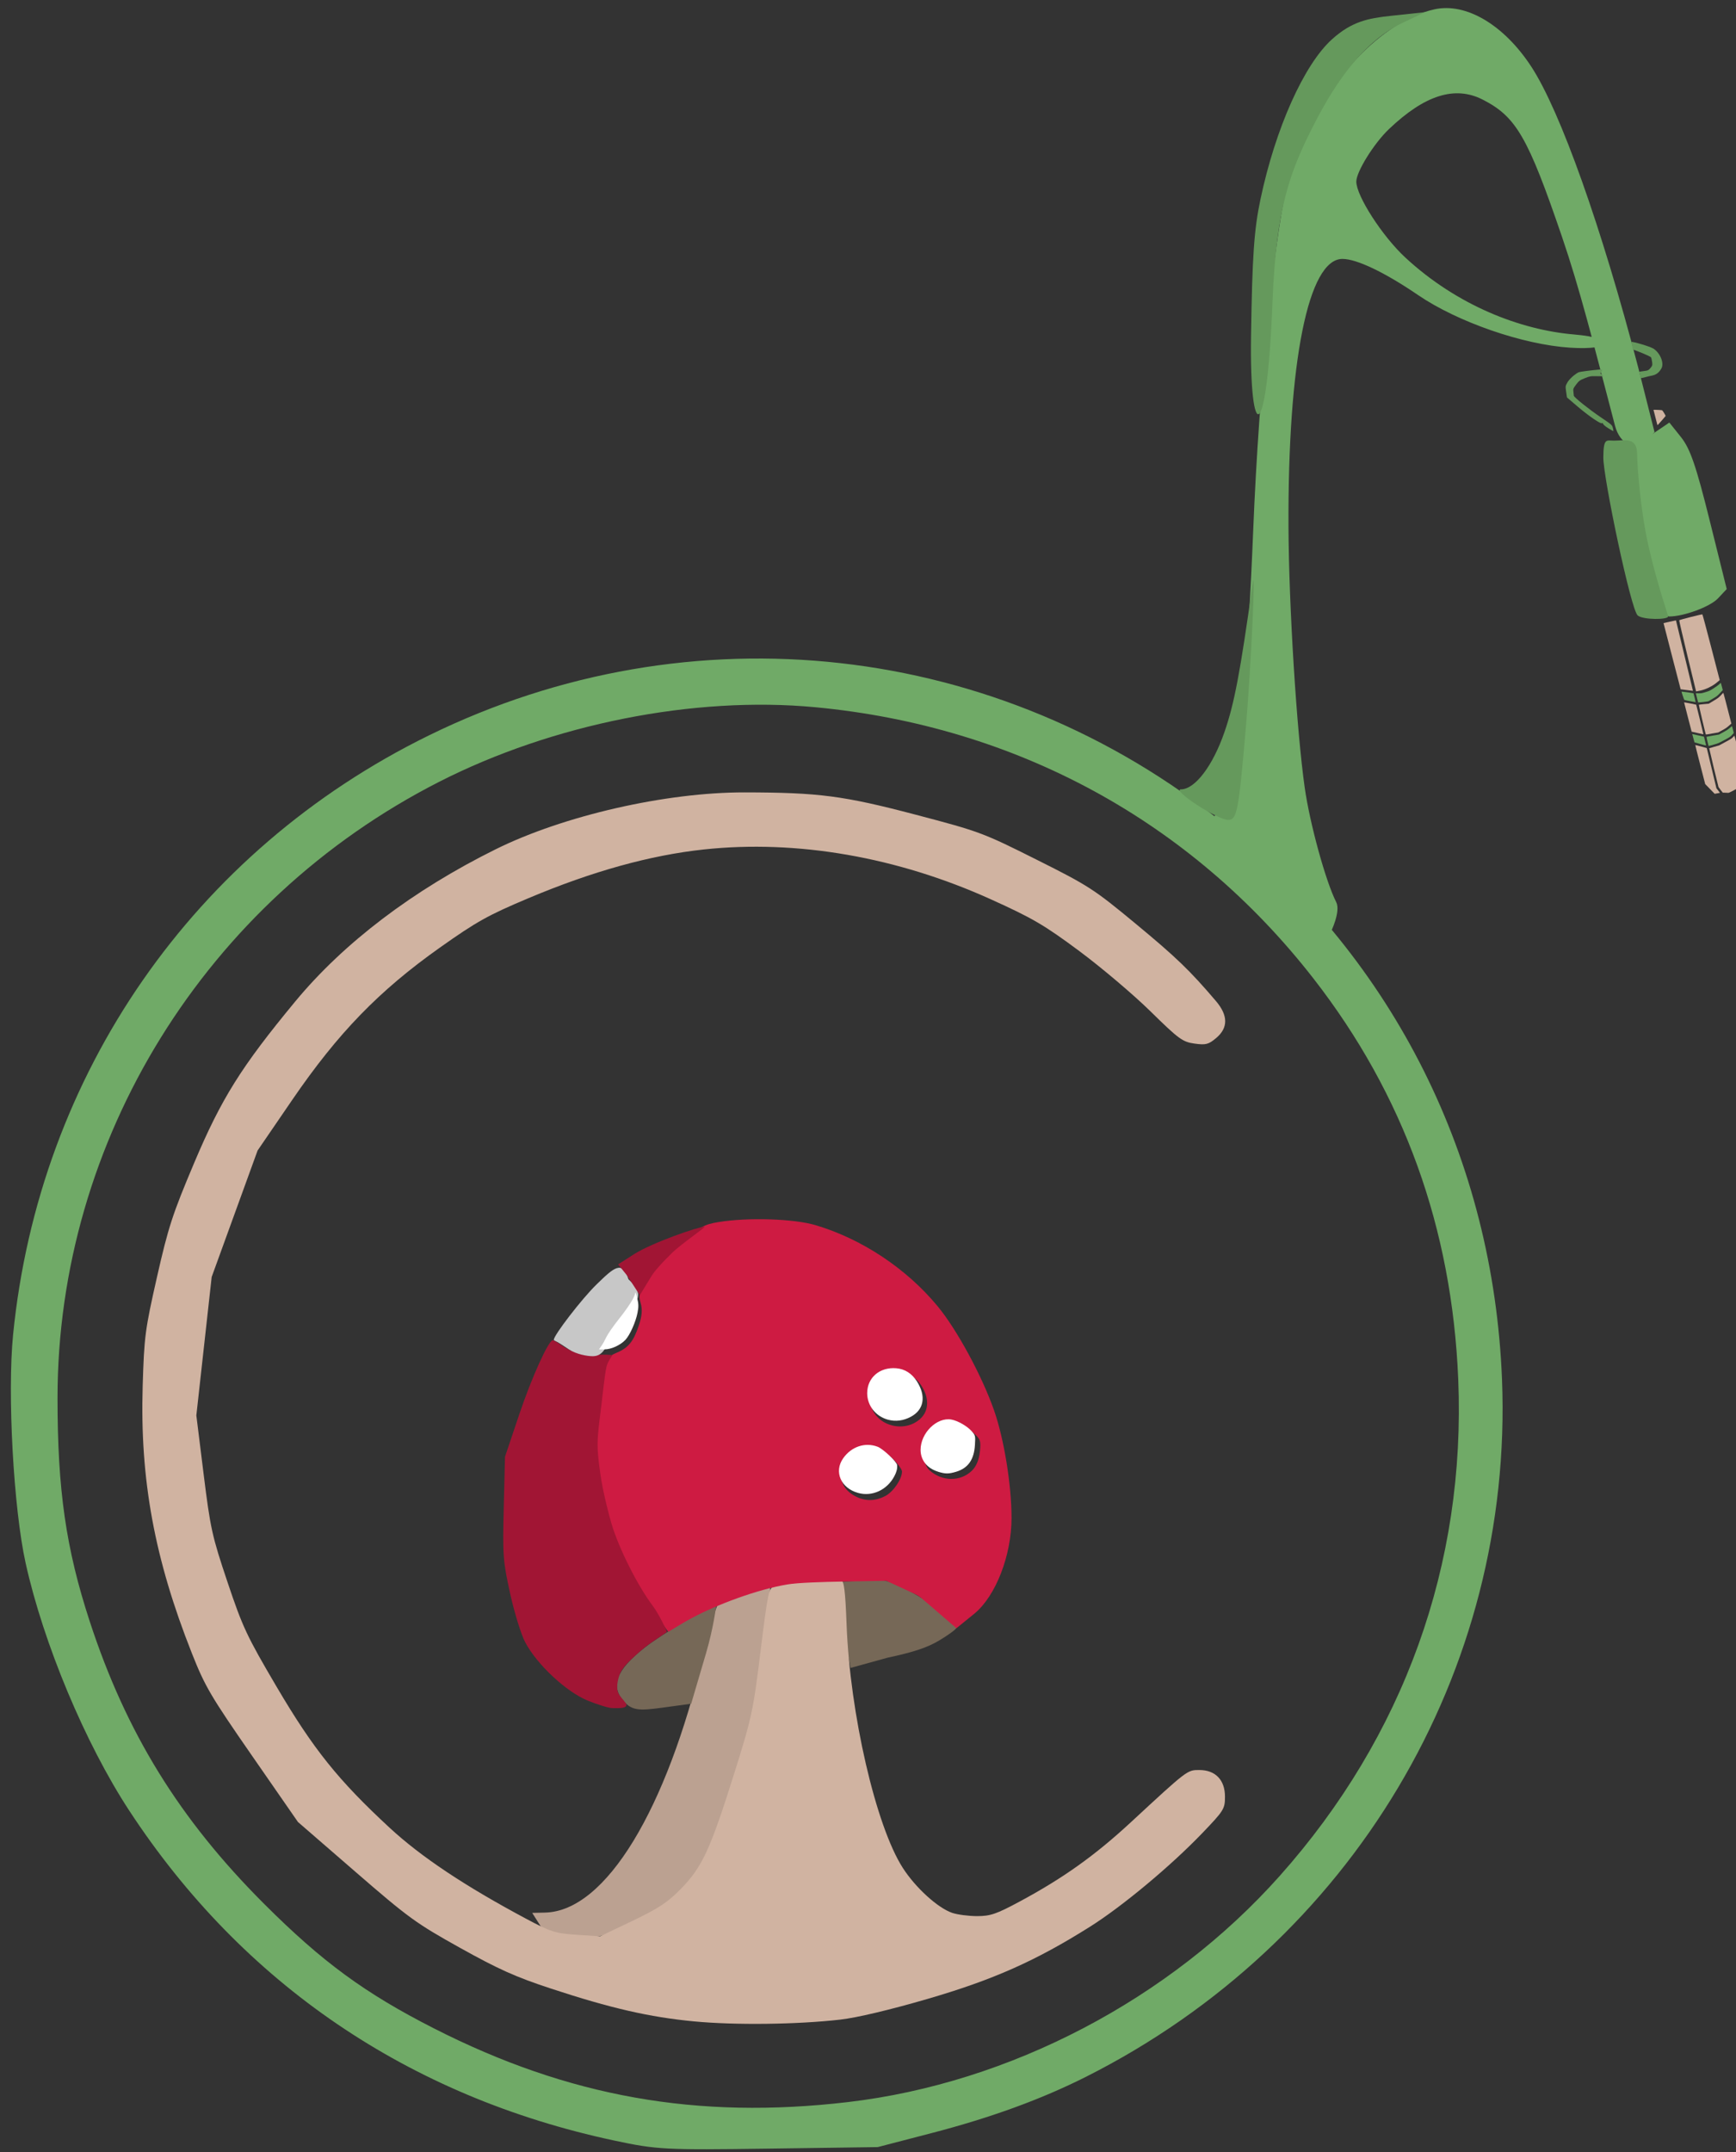 <?xml version="1.0" encoding="UTF-8" standalone="no"?>
<svg
   xmlns:dc="http://purl.org/dc/elements/1.1/"
   xmlns:cc="http://creativecommons.org/ns#"
   xmlns:rdf="http://www.w3.org/1999/02/22-rdf-syntax-ns#"
   xmlns:svg="http://www.w3.org/2000/svg"
   xmlns="http://www.w3.org/2000/svg"
   xmlns:sodipodi="http://sodipodi.sourceforge.net/DTD/sodipodi-0.dtd"
   xmlns:inkscape="http://www.inkscape.org/namespaces/inkscape"
   sodipodi:docname="ModularFungiLogo.svg"
   inkscape:version="1.0 (6e8a6fa690, 2020-07-08)"
   id="svg1350"
   version="1.1"
   viewBox="0 0 11.7 14.5"
   height="14.5mm"
   width="11.7mm">
  <rect x="0" y="0" width="11.7" height="14.5" fill="#333333" stroke="none"/>
  <defs
     id="defs1344" />
  <sodipodi:namedview
     inkscape:window-maximized="1"
     inkscape:window-y="27"
     inkscape:window-x="0"
     inkscape:window-height="968"
     inkscape:window-width="1920"
     inkscape:bbox-nodes="true"
     inkscape:snap-bbox="true"
     inkscape:snap-page="true"
     inkscape:showpageshadow="false"
     showgrid="false"
     inkscape:document-rotation="0"
     inkscape:current-layer="layer1"
     inkscape:document-units="mm"
     inkscape:cy="36.453206"
     inkscape:cx="17.462371"
     inkscape:zoom="31.678384"
     inkscape:pageshadow="2"
     inkscape:pageopacity="0.0"
     borderopacity="1.0"
     bordercolor="#666666"
     pagecolor="#ffffff"
     id="base" />
  <g
     id="layer1"
     inkscape:groupmode="layer"
     inkscape:label="Layer 1">
    <g
       transform="matrix(0.05,0,0,0.05,-0.425,-0.164)"
       style="display:inline"
       id="g1279">
      <path
         style="fill:#bba191;fill-opacity:1;stroke:none;stroke-width:1.978;stroke-opacity:1;stop-color:#000000"
         d="m 307.188,991.978 -4.414,-6.949 6.505,-0.147 c 31.141,-0.705 62.022,-53.048 80.391,-130.271 3.188,-13.4 6.531,-25.111 7.429,-26.023 1.414,-1.436 23.825,-8.873 26.595,-8.873 0.547,0 -1.836,16.794 -3.955,33.98 -3.621,29.372 -5.206,33.543 -14.2,62.135 -16.085,51.135 -23.181,60.123 -50.742,73.18 -15.332,7.263 -15.92,8.804 -26.182,8.236 -18.96,-1.049 -17.548,0.837 -21.426,-5.268 z"
         id="path1106"
         sodipodi:nodetypes="scsssssssss"
         transform="scale(0.265)" />
      <path
         style="fill:#766857;fill-opacity:1;stroke:none;stroke-width:1.978;stroke-opacity:1;stop-color:#000000"
         d="m 350.033,878.169 c -7.816,-8.158 -4.841,-16.407 10.162,-28.171 9.125,-7.155 33.695,-21.612 36.149,-21.058 0,0 -1.305,11.066 -5.176,24.2 l -7.532,25.559 -9.804,1.325 c -13.886,1.877 -19.164,2.982 -23.798,-1.855 z"
         id="path1108"
         sodipodi:nodetypes="sssscss"
         transform="scale(0.265)" />
      <path
         style="fill:#766857;fill-opacity:1;stroke:none;stroke-width:1.978;stroke-opacity:1;stop-color:#000000"
         d="m 462.068,847.124 c -0.006,-6.791 -1.325,-15.355 -1.646,-20.796 l -0.561,-9.529 14.149,-1.187 c 8.134,-0.683 12.941,1.921 19.87,5.403 10.646,5.349 25.556,16.914 24.665,19.131 -0.338,0.841 -4.291,3.718 -8.785,6.393 -6.062,3.609 -12.871,5.873 -26.385,8.776 l -18.662,5.156 z"
         id="path1110"
         sodipodi:nodetypes="cscssssscc"
         transform="scale(0.265)" />
      <ellipse
         style="fill:none;fill-opacity:1;stroke:none;stroke-width:0.512;stroke-opacity:1;stop-color:#000000"
         id="path1018"
         cx="110.292"
         cy="192.432"
         rx="101.766"
         ry="101.842" />
      <ellipse
         style="fill:none;stroke:none;stroke-width:0.465;stroke-opacity:1;stop-color:#000000"
         id="path1020"
         cx="110.483"
         cy="192.541"
         rx="93.486"
         ry="93.421" />
      <path
         style="fill:none;stroke:none;stroke-width:0.265px;stroke-linecap:butt;stroke-linejoin:miter;stroke-opacity:1"
         d="m 173.449,138.924 -5.785,-6.531 -12.078,-10.026 -14.701,-7.416 -18.174,-4.742 -10.077,-0.664 -10.317,0.177 -8.607,1.358 -9.161,2.312 -5.062,1.788 -5.679,2.6 -10.344,5.853 -11.424,9.286 -7.915,9.508 -6.685,9.702 -6.404,15.259 -3.636,15.843 -0.109,14.452 1.616,12.425 3.255,11.043 3.977,9.945 11.919,17.192 15.756,13.735 12.615,7.041 10.848,3.666 10.016,2.383 9.907,0.841 10.791,-0.105 7.667,-1.075 15.539,-4.535 9.873,-4.817 7.949,-4.956 7.669,-6.499 6.932,-7.102 0.208,-1.719 -0.31,-1.889 -0.795,-1.208 -1.405,-0.884 -1.727,-0.127 -1.769,0.334 -11.891,10.982 -6.822,4.582 -7.331,3.87 -3.368,0.032 -2.806,-0.875 -3.536,-2.928 -3.147,-4.57 -3.652,-10.939 -2.313,-13.861 -0.546,-12.199 -5.065,0.14 -5.72,0.947 -2.134,17.245 -4.975,15.889 -2.551,5.476 -4.219,4.252 -8.439,3.873 -5.823,-0.112 -8.136,-4.29 -10.137,-6.188 -8.131,-7.514 -6.722,-7.723 -8.849,-15.018 -4.377,-13.145 -1.914,-15.568 2.061,-18.602 6.113,-16.817 9.799,-14.298 9.561,-9.402 11.123,-7.793 13.09,-5.39 11.005,-3.051 11.686,-1.142 12.168,1.018 13.731,3.487 12.502,5.69 11.828,8.785 7.479,7.456 3.766,0.579 2.452,-2.3 z"
         id="path1024"
         sodipodi:nodetypes="ccccccccccccccccccccccccccccccccccccccccccccccccccccccccccccccccccccccccccccccccc" />
      <path
         style="fill:none;stroke:none;stroke-width:0.265px;stroke-linecap:butt;stroke-linejoin:miter;stroke-opacity:1"
         d="m 192.231,132.029 -4.832,-10.077 -2.574,-9.814 -1.033,-7.884 -1.284,-17.01 -0.49,-19.12 0.379,-6.168 1.095,-11.18 1.841,-8.25 0.947,-2.236 1.696,-1.556 2.256,-0.212 4.264,1.705 3.841,2.601 2.036,1.529 3.17,1.756 5.135,2.025 4.282,0.994 3.153,0.521 6.52,0.125 -0.34,-1.839 -5.41,-0.243 -5.16,-0.99 -4.645,-2.06 -4.641,-3.049 -6.302,-5.356 -2.915,-3.995 -1.569,-3.498 -0.129,-1.933 2.119,-3.624 3.483,-3.626 3.14,-2.248 2.383,-0.895 1.841,-0.293 1.715,0.13 1.97,0.758 2.618,1.811 2.17,2.516 2.411,5.484 4.125,11.6 2.53,8.28 3.936,15.017 1.48,0.635 2.063,-0.384 1.971,-1.162 -3.916,-15.127 -5.73,-18.569 -4.549,-11.35 -3.979,-6.296 -4.029,-3.784 -5.662,-2.047 -4.376,0.973 -5.798,3.316 -6.598,7.174 -4.401,9.037 -1.854,6.251 -1.58,13.093 -1.839,18.631 -0.396,15.978 -0.923,15.073 -1.16,14.292 -0.272,2.737 -0.348,0.586 -0.501,0.264 -1.765,0.006 3.399,2.77 8.177,7.726 z"
         id="path1026" />
      <path
         style="fill:none;stroke:none;stroke-width:0.265px;stroke-linecap:butt;stroke-linejoin:miter;stroke-opacity:1"
         d="m 203.615,3.642 -6.255,-0.359 -4.99,1.503 -3.803,2.476 -3.812,3.92 -2.873,5.335 -3.19,8.952 -1.498,7.382 -0.908,8.518 -0.046,4.113 -0.295,17.988 -0.124,11.287 -0.548,7.399 -1.06,9.037 -1.21,6.544 -1.175,3.662 -0.864,2.167 -1.628,2.265 -1.428,0.816 -2.28,0.16"
         id="path1028" />
      <path
         style="fill:none;stroke:none;stroke-width:0;stroke-linecap:butt;stroke-linejoin:miter;stroke-miterlimit:4;stroke-dasharray:none;stroke-opacity:1"
         d="m 228.53,48.974 2.052,0.703 1.112,0.742 0.726,1.344 -0.115,1.134 -0.778,0.924 -1.838,0.422 -0.268,-1.266 0.779,0.026 0.539,-0.683 -0.196,-0.939 -1.138,-0.742 -0.535,-0.189 z"
         id="path1030" />
      <path
         style="fill:none;stroke:none;stroke-width:0;stroke-linecap:butt;stroke-linejoin:miter;stroke-miterlimit:4;stroke-dasharray:none;stroke-opacity:1"
         d="m 223.859,54.172 -1.223,-0.168 -1.512,0.604 -0.719,0.956 0.034,0.947 2.14,1.786 3.055,2.057 0.331,1.371 -3.88,-2.412 -2.871,-2.465 -0.249,-1.678 0.62,-1.075 1.294,-0.951 1.219,-0.214 1.467,-0.114 z"
         id="path1032" />
      <path
         style="fill:none;stroke:none;stroke-width:0;stroke-linecap:butt;stroke-linejoin:miter;stroke-miterlimit:4;stroke-dasharray:none;stroke-opacity:1"
         d="m 231.479,60.814 1.374,-1.564 -0.548,-0.938 -1.506,-0.078 z"
         id="path1034" />
      <path
         style="fill:none;stroke:none;stroke-width:0;stroke-linecap:butt;stroke-linejoin:miter;stroke-miterlimit:4;stroke-dasharray:none;stroke-opacity:1"
         d="m 224.171,60.656 0.093,0.505 0.402,0.767 1.299,-0.204 z"
         id="path1036" />
      <path
         style="fill:none;stroke:none;stroke-width:0;stroke-linecap:butt;stroke-linejoin:miter;stroke-miterlimit:4;stroke-dasharray:none;stroke-opacity:1"
         d="m 232.853,59.25 3.706,4.449 4.854,19.116 -2.676,2.483 -6.558,1.689 -4.491,-19.347 -0.243,-5.28 2.063,-0.384 1.971,-1.162 z"
         id="path1038" />
      <path
         style="fill:none;stroke:none;stroke-width:0;stroke-linecap:butt;stroke-linejoin:miter;stroke-miterlimit:4;stroke-dasharray:none;stroke-opacity:1"
         d="m 232.179,86.987 -2.769,0.033 -1.428,-0.743 -4.914,-18.895 -0.116,-1.132 1.219,-5.593 0.495,1.272 1.299,-0.204 1.48,0.635 0.243,5.28 z"
         id="path1040" />
      <path
         style="fill:none;stroke:none;stroke-width:0.265px;stroke-linecap:butt;stroke-linejoin:miter;stroke-opacity:1"
         d="m 237.784,85.603 5.631,21.877 -0.697,1.808 -1.494,0.804 -0.979,-0.047 -0.624,-0.788 -5.469,-22.706 z"
         id="path1042" />
      <path
         style="fill:none;stroke:none;stroke-width:0.265px;stroke-linecap:butt;stroke-linejoin:miter;stroke-opacity:1"
         d="m 234.153,86.551 5.469,22.706 0.624,0.788 -1.048,0.184 -1.351,-1.381 -5.668,-21.861 1.975,-0.436"
         id="path1044" />
      <path
         style="fill:none;stroke:none;stroke-width:0.265px;stroke-linecap:butt;stroke-linejoin:miter;stroke-opacity:1"
         d="m 236.36,103.256 2.017,0.56 1.401,-0.392 1.65,-0.889 0.583,-0.641 -0.347,-1.23 -0.768,0.687 -1.123,0.607 -1.809,0.309 -1.937,-0.433 z"
         id="path1046" />
      <path
         style="fill:none;stroke:none;stroke-width:0.265px;stroke-linecap:butt;stroke-linejoin:miter;stroke-opacity:1"
         d="m 235.044,97.594 1.903,0.345 1.447,-0.138 1.254,-0.741 0.895,-0.943 -0.403,-1.256 -0.574,0.544 -1.092,0.694 -1.112,0.323 -0.933,-0.047 -1.891,-0.243 z"
         id="path1048" />
      <path
         style="fill:none;stroke:none;stroke-width:0.265px;stroke-linecap:butt;stroke-linejoin:miter;stroke-opacity:1"
         d="m 122.955,227.666 9.783,-2.057 4.688,-2.8 0.231,-1.039 -4.183,-3.563 -5.251,-2.591 -5.814,-0.148 z"
         id="path1050" />
      <path
         style="fill:none;stroke:none;stroke-width:0.265px;stroke-linecap:butt;stroke-linejoin:miter;stroke-opacity:1"
         d="m 101.211,232.525 -4.407,1.132 -3.694,-0.015 -1.925,-1.816 -0.429,-1.643 1.13,-3.194 5.801,-4.701 6.907,-3.536 z"
         id="path1052" />
      <path
         style="fill:none;stroke:none;stroke-width:0.265px;stroke-linecap:butt;stroke-linejoin:miter;stroke-opacity:1"
         d="m 111.625,216.555 -7.031,2.196 -3.383,13.774 -3.448,10.034 -5.166,9.702 -4.189,4.968 -4.378,2.845 -5.626,0.558 5.08,2.544 5.823,0.112 8.439,-3.873 4.219,-4.252 2.551,-5.476 4.975,-15.889 z"
         id="path1054" />
      <path
         style="fill:none;stroke:none;stroke-width:0.265px;stroke-linecap:butt;stroke-linejoin:miter;stroke-opacity:1"
         d="m 137.426,222.809 4.078,-3.766 2.216,-4.205 1.141,-4.637 -0.045,-6.056 -0.968,-7.647 -2.473,-7.051 -4.312,-8.009 -4.107,-5.08 -6.451,-5.158 -5.433,-2.563 -5.053,-1.49 -3.664,-0.157 -5.735,0.156 -3.731,0.586 -4.349,3.782 -2.571,2.783 -1.969,2.858 0.702,2.723 -1.045,3.223 -1.626,1.578 -1.903,0.606 -1.074,5.066 -0.789,7.256 1.036,7.946 1.538,5.36 3.199,6.416 3.648,4.96 6.907,-3.536 7.031,-2.196 5.72,-0.947 5.065,-0.14 5.814,0.148 5.251,2.591 4.183,3.563 z"
         id="path1056" />
      <path
         style="fill:none;stroke:none;stroke-width:0.265px;stroke-linecap:butt;stroke-linejoin:miter;stroke-opacity:1"
         d="m 140.32,197.472 -1.5,-1.845 -2.236,-0.633 -1.891,0.429 -1.214,1.691 -0.438,1.164 0.187,1.806 1.168,1.359 1.715,0.564 1.91,-0.13 1.651,-1.428 0.416,-1.358 z"
         id="path1058" />
      <path
         style="fill:none;stroke:none;stroke-width:0.265px;stroke-linecap:butt;stroke-linejoin:miter;stroke-opacity:1"
         d="m 126.326,204.836 2.324,-1.223 0.728,-1.487 0.045,-1.223 -1.782,-2.114 -1.915,-0.459 -2.084,0.751 -0.895,0.936 -0.833,1.283 0.402,2.041 1.611,1.228 z"
         id="path1060" />
      <path
         style="fill:none;stroke:none;stroke-width:0.265px;stroke-linecap:butt;stroke-linejoin:miter;stroke-opacity:1"
         d="m 129.811,195.125 2.09,-0.796 1.025,-1.28 -0.062,-1.902 -0.593,-1.287 -1.027,-1.231 -2.082,-0.597 -1.794,0.614 -1.389,1.452 -0.314,1.196 0.636,2.062 1.668,1.381 z"
         id="path1062" />
      <path
         style="fill:none;stroke:none;stroke-width:0.265px;stroke-linecap:butt;stroke-linejoin:miter;stroke-opacity:1"
         d="m 93.999,177.153 -2.026,3.619 -1.845,4.511 1.903,-0.606 1.626,-1.578 1.045,-3.223 z"
         id="path1064" />
      <path
         style="fill:none;stroke:none;stroke-width:0.265px;stroke-linecap:butt;stroke-linejoin:miter;stroke-opacity:1"
         d="m 93.999,177.153 -1.507,-2.27 -1.406,-1.463 -1.996,2.061 -2.001,1.663 -1.707,2.101 -2.665,3.666 2.498,1.735 2.31,0.717 2.603,-0.081 1.845,-4.511 z"
         id="path1066" />
      <path
         style="fill:none;stroke:none;stroke-width:0.265px;stroke-linecap:butt;stroke-linejoin:miter;stroke-opacity:1"
         d="m 102.888,167.73 -4.547,1.429 -3.667,1.894 -3.588,2.367 1.406,1.463 1.507,2.27 1.969,-2.858 2.571,-2.783 z"
         id="path1068" />
      <path
         style="fill:none;stroke:none;stroke-width:0.265px;stroke-linecap:butt;stroke-linejoin:miter;stroke-opacity:1"
         d="m 82.717,182.912 -2.33,4.166 -1.256,3.036 -1.969,5.869 -0.818,2.97 -0.407,3.684 -0.129,10.42 1.099,5.077 1.074,4.364 1.272,2.56 1.623,2.317 1.752,1.965 2.686,2.01 3.586,1.658 2.734,0.563 1.475,0.073 -1.925,-1.816 -0.429,-1.643 1.13,-3.194 5.801,-4.701 -3.648,-4.96 -3.199,-6.416 -1.538,-5.36 -1.036,-7.946 0.789,-7.256 1.074,-5.066 -2.603,0.081 -2.31,-0.717 z"
         id="path1070" />
      <path
         style="fill:none;fill-opacity:1;stroke:none;stroke-width:2.798;stroke-opacity:1;stop-color:#000000"
         d="M 370.517,1107.653 C 288.216,1096.234 215.764,1062.349 156.377,1007.501 99.719,955.174 58.38,881.595 41.886,803.72 35.517,773.651 33.094,713.528 36.981,682.011 53.159,550.842 132.787,439.775 251.841,382.32 c 89.529,-43.206 191.66,-49.571 287.285,-17.904 26.744,8.857 74.496,33.05 96.314,48.795 52.09,37.595 91.842,82.782 120.427,136.895 42.86,81.134 54.554,180.923 31.767,271.066 -27.042,106.971 -99.054,196.924 -198.21,247.588 -33.404,17.068 -67.789,28.531 -108.886,36.299 -19.076,3.606 -90.577,5.291 -110.021,2.594 z m 100.234,-29.457 C 611.574,1057.604 726.549,953.057 762.277,813.109 775.711,760.488 775.355,693.081 761.357,638.964 749.417,592.801 729.945,552.677 700.766,514.104 685.525,493.957 655.905,463.396 638.122,449.469 567.845,394.432 476.504,366.575 390.947,374.088 328.631,379.56 272.269,398.546 223.959,430.338 137.06,487.525 81.341,574.93 66.22,677.782 c -4.612,31.372 -3.058,90.846 3.132,119.812 15.152,70.909 48.345,132.18 98.706,182.202 29.655,29.456 58.289,49.455 97.414,68.04 65.074,30.911 132.906,40.943 205.28,30.36 z"
         id="path1072"
         transform="scale(0.265)" />
      <path
         style="fill:#70aa67;fill-opacity:1;stroke:none;stroke-width:2.798;stroke-opacity:1;stop-color:#000000"
         d="M 344.577,1100.807 C 239.999,1078.531 155.476,1021.048 97.764,932.954 75.416,898.842 54.156,848.048 45.107,807.15 38.956,779.352 35.755,721.045 38.733,691.047 51.889,558.522 130.748,444.897 250.223,386.318 c 133.301,-65.358 289.817,-47.802 405.071,45.436 86.236,69.762 136.339,170.125 140.779,281.997 5.905,148.777 -76.25,286.458 -211.603,354.621 -22.733,11.448 -48.344,20.782 -78.571,28.637 l -27.381,7.115 -55.558,0.773 c -52.631,0.732 -56.761,0.517 -78.383,-4.089 z m 118.789,-19.571 C 545.768,1071.576 627.056,1029.026 682.958,966.289 746.216,895.298 777.691,807.808 773.81,713.751 770.636,636.815 746.089,568.885 700.151,509.91 637.887,429.974 548.969,381.588 446.665,371.973 385.148,366.191 313.19,380.478 255.373,409.953 136.647,470.479 61.395,591.938 61.336,723.133 c -0.021,46.855 4.277,76.671 16.392,113.722 18.522,56.645 45.687,100.628 88.677,143.575 29.642,29.613 51.322,45.499 86.523,63.398 68.378,34.77 133.774,46.395 210.437,37.407 z"
         id="path1074"
         transform="scale(0.265)" />
      <path
         style="fill:#70aa67;fill-opacity:1;stroke:none;stroke-width:2.798;stroke-opacity:1;stop-color:#000000"
         d="m 694.702,473.527 c -6.667,-7.356 -17.833,-20.546 -27.456,-29.336 -15.058,-13.755 -19.625,-14.686 -17.173,-17.138 1.567,-1.567 11.282,-12.122 11.282,-14.013 0,-1.891 1.358,-20.145 3.018,-40.566 1.66,-20.421 3.965,-60.857 5.123,-89.857 3.018,-75.589 11.472,-157.993 18.567,-180.979 13.028,-42.208 44.074,-77.874 73.554,-84.497 16.069,-3.611 35.403,7.799 49.355,29.127 14.793,22.613 35.788,81.669 54.385,152.975 l 8.303,32.887 -3.359,3.232 c -6.672,6.421 -14.207,3.21 -16.779,-6.643 -11.481,-43.974 -18.048,-69.9 -26.893,-95.805 -17.376,-50.886 -23.328,-61.187 -40.383,-69.888 -14.107,-7.197 -29.475,-2.36 -47.707,15.018 -7.634,7.276 -16.574,21.658 -16.574,26.664 0,7.284 13.237,27.794 24.917,38.608 26.389,24.432 58.604,36.829 85.916,39.137 22.018,1.861 20.156,8.148 -2.156,6.702 -23.959,-1.552 -57.086,-12.998 -77.273,-26.755 -16.984,-11.574 -31.218,-18.374 -38.463,-18.374 -17.372,0 -27.828,51.968 -27.439,136.371 0.185,40.152 4.122,103.325 8.254,132.467 2.606,18.377 10.698,47.78 16.022,58.216 2.444,4.79 -2.849,15.427 -2.849,15.427 -0.164,-0.438 -7.524,-5.622 -14.191,-12.978 z"
         id="path1076"
         transform="scale(0.265)"
         sodipodi:nodetypes="sssssssssscssssssssssssssss" />
      <path
         style="fill:#70aa67;fill-opacity:1;stroke:none;stroke-width:0;stroke-miterlimit:4;stroke-dasharray:none;stroke-opacity:1;stop-color:#000000"
         d="m 869.836,288.982 c -8.954,-38.944 -10.393,-52.023 -5.723,-52.023 1.512,0 5.973,-2.188 9.914,-4.863 l 7.166,-4.863 5.904,7.388 c 4.688,5.866 7.695,14.59 14.592,42.334 l 8.688,34.945 -4.47,4.758 c -3.98,4.237 -17.375,9.194 -24.842,9.194 -1.913,0 -5.338,-11.245 -11.231,-36.871 z"
         id="path1078"
         transform="scale(0.265)" />
      <path
         style="fill:#65995c;fill-opacity:1;stroke:none;stroke-width:0.849;stroke-opacity:1;stop-color:#000000"
         d="m 169.78,111.699 c -1.731,-1.133 -2.676,-2.059 -2.101,-2.059 1.896,0 4.302,-3.167 5.876,-7.736 1.326,-3.848 2.099,-7.921 3.779,-19.919 0.476,-3.398 -0.222,11.504 -0.909,19.417 -0.987,11.365 -1.181,12.357 -2.417,12.357 -0.595,0 -2.497,-0.927 -4.228,-2.059 z"
         id="path1080" />
      <path
         style="fill:#65995c;fill-opacity:1;stroke:none;stroke-width:2.798;stroke-opacity:1;stop-color:#000000"
         d="m 668.417,183.421 c 0.601,-40.69 1.532,-54.238 4.793,-69.701 7.591,-35.996 22.092,-68.446 36.338,-81.316 10.032,-9.063 18.3,-10.719 29.844,-11.957 l 17.586,-1.886 -11.324,5.346 c -19.075,9.005 -33.411,28.781 -44.719,50.784 -12.786,24.879 -19.716,43.076 -21.625,91.619 -2.907,73.933 -11.691,71.184 -10.893,17.11 z"
         id="path1082"
         transform="scale(0.265)"
         sodipodi:nodetypes="sssscssss" />
      <path
         style="fill:#65995c;fill-opacity:1;stroke:none;stroke-width:0;stroke-miterlimit:4;stroke-dasharray:none;stroke-opacity:1;stop-color:#000000"
         d="m 865.111,325.347 c -3.508,-2.87 -17.545,-70.171 -17.502,-80.319 0.042,-10.183 1.608,-8.605 5.359,-8.605 5.593,0 11.841,-2.079 11.841,7.061 0,4.749 1.572,28.523 6.017,47.608 4.445,19.085 9.79,34.309 9.79,34.699 0,1.78 -12.736,1.82 -15.504,-0.443 z"
         id="path1084"
         transform="scale(0.265)"
         sodipodi:nodetypes="sssssss" />
      <path
         style="fill:#65995c;fill-opacity:1;stroke:none;stroke-width:0;stroke-miterlimit:4;stroke-dasharray:none;stroke-opacity:1;stop-color:#000000"
         d="m 866.592,204.62 c -0.097,-0.161 -0.126,-0.769 -0.328,-1.487 l -0.381,-1.741 3.334,-0.476 c 0.934,-0.133 1.431,-0.282 2.316,-1.339 1.025,-1.224 1.102,-1.49 0.898,-3.097 -0.123,-0.967 -0.367,-2.029 -0.544,-2.359 -0.358,-0.669 -7.773,-3.571 -8.932,-3.914 -0.542,-0.161 -0.356,-0.511 -0.665,-1.849 -0.233,-1.009 -0.487,-2.037 -0.405,-2.118 0.347,-0.347 9.631,2.311 11.359,3.491 3.418,2.334 5.383,7.363 3.905,9.994 -1.201,2.139 -2.646,3.22 -4.893,3.663 -1.221,0.24 -2.429,0.517 -2.683,0.615 -0.255,0.098 -2.883,0.78 -2.98,0.619 z"
         id="path1086"
         transform="scale(0.265)"
         sodipodi:nodetypes="sccssssssssssss" />
      <path
         style="fill:#65995c;fill-opacity:1;stroke:none;stroke-width:0;stroke-miterlimit:4;stroke-dasharray:none;stroke-opacity:1;stop-color:#000000"
         d="m 850.046,230.076 c -1.311,-0.815 -2.476,-1.804 -2.589,-2.197 -0.133,-0.464 -0.299,-0.574 -0.473,-0.313 -0.456,0.683 -6.777,-3.623 -12.526,-8.533 l -5.34,-4.561 -0.417,-2.854 c -0.411,-2.811 -0.403,-2.881 0.574,-4.675 0.906,-1.664 3.585,-4.137 5.656,-5.221 0.713,-0.373 7.438,-1.162 10.627,-1.436 1.818,-0.156 1.881,-0.067 0.577,2.055 l 1.678,1.358 -4.569,-0.049 c -1.7,-0.018 -2.338,-0.07 -4.918,0.971 -2.685,1.083 -3.125,1.402 -4.554,3.3 -1.458,1.936 -1.565,2.223 -1.373,3.668 0.115,0.862 0.209,1.76 0.209,1.996 0,0.752 7.834,7.02 13.747,10.998 5.541,3.729 5.73,3.897 6.127,5.446 0.225,0.879 0.306,1.583 0.179,1.563 -0.127,-0.019 -1.304,-0.702 -2.615,-1.518 z"
         id="path1092"
         transform="scale(0.265)"
         sodipodi:nodetypes="sssscssssscsssssssss" />
      <path
         style="fill:#d0b3a1;fill-opacity:1;stroke:none;stroke-width:0;stroke-miterlimit:4;stroke-dasharray:none;stroke-opacity:1;stop-color:#000000"
         d="m 875.098,228.417 c -0.098,-0.283 -1.968,-7.531 -1.968,-7.628 0,-0.113 4.024,0.064 4.368,0.192 0.3,0.112 1.871,2.713 1.777,2.941 -0.06,0.144 -3.227,3.774 -3.811,4.368 -0.235,0.239 -0.317,0.267 -0.365,0.126 z"
         id="path1096"
         transform="scale(0.265)" />
      <path
         style="fill:#d0b3a1;fill-opacity:1;stroke:none;stroke-width:1.978;stroke-opacity:1;stop-color:#000000"
         d="m 385.16,1040.211 c -22.677,-2.157 -42.416,-6.68 -72.857,-16.697 -17.944,-5.904 -26.715,-9.835 -46.253,-20.727 -22.424,-12.502 -26.148,-15.208 -53.264,-38.705 L 183.631,938.818 160.348,905.247 c -21.135,-30.474 -23.963,-35.285 -30.646,-52.143 -19.047,-48.047 -26.479,-88.399 -25.049,-135.997 0.756,-25.184 1.211,-28.642 7.285,-55.431 5.747,-25.35 7.872,-31.873 18.849,-57.857 13.892,-32.885 23.95,-48.954 51.455,-82.205 24.691,-29.85 59.926,-56.596 101.989,-77.416 34.599,-17.126 86.52,-28.981 126.644,-28.916 37.742,0.061 50.238,1.692 86.984,11.353 32.455,8.532 34.11,9.148 61.399,22.816 26.63,13.338 29.182,14.989 50.583,32.705 20.612,17.064 27.388,23.591 40.709,39.213 6.244,7.323 6.292,13.638 0.143,18.812 -3.913,3.293 -5.286,3.644 -11.071,2.834 -6.023,-0.843 -7.989,-2.285 -22.319,-16.361 -8.643,-8.49 -24.956,-22.301 -36.251,-30.692 -17.83,-13.245 -23.76,-16.713 -45,-26.317 -47.618,-21.531 -98.635,-30.393 -145.892,-25.341 -27.322,2.92 -56.799,11.101 -89.286,24.78 -20.56,8.657 -26.309,11.862 -45,25.089 -30.984,21.926 -51.884,43.473 -75.176,77.504 l -17.6,25.714 -11.675,32.143 -11.675,32.143 -3.901,35.21 -3.901,35.21 3.698,29.79 c 3.442,27.722 4.285,31.535 12.143,54.927 7.739,23.037 9.83,27.49 25.022,53.296 18.649,31.678 31.315,47.469 57.508,71.694 15.93,14.734 38.297,29.632 69.36,46.202 12.602,6.722 14.841,7.432 25.714,8.157 l 11.91,0.794 16.429,-7.842 c 13.255,-6.328 18.023,-9.475 24.685,-16.296 10.764,-11.021 14.981,-20.098 26.829,-57.753 9.234,-29.346 9.921,-32.513 13.689,-63.126 3.631,-29.503 4.214,-32.295 6.882,-33.001 5.672,-1.5 32.056,-4.052 34.037,-3.292 1.554,0.596 2.197,5.738 2.835,22.686 1.708,45.363 14.872,102.405 28.564,123.775 6.458,10.078 17.851,20.448 25.192,22.928 2.671,0.902 8.377,1.641 12.68,1.641 6.701,0 9.799,-1.062 21.573,-7.392 22.183,-11.928 38.324,-23.433 56.605,-40.35 28.835,-26.682 28.654,-26.544 34.796,-26.544 8.194,0 13.062,5.045 13.062,13.537 0,6.229 -0.538,7.09 -11.654,18.669 -15.953,16.617 -40.594,37.139 -56.996,47.469 -27.599,17.381 -49.299,27.019 -82.725,36.741 -19.206,5.586 -35.868,9.532 -44.339,10.502 -21.795,2.494 -53.499,2.88 -74.286,0.903 z"
         id="path1098"
         transform="scale(0.265)" />
      <path
         style="fill:#ce1b42;fill-opacity:1;stroke:none;stroke-width:1.977;stroke-miterlimit:4;stroke-dasharray:none;stroke-opacity:1;stop-color:#000000"
         d="m 363.295,829.89 c -13.843,-17.997 -23.361,-42.645 -26.727,-69.213 -1.856,-14.648 -1.316,-24.917 2.414,-45.933 2.129,-11.997 2.475,-12.743 6.741,-14.525 5.95,-2.486 8.581,-5.72 11.29,-13.88 1.641,-4.941 1.887,-8.019 0.912,-11.417 -1.183,-4.124 -0.745,-5.507 3.849,-12.178 2.851,-4.139 10.197,-12.046 16.324,-17.57 10.064,-9.073 11.945,-10.175 19.459,-11.406 15.038,-2.463 38.327,-1.71 49.436,1.599 23.498,6.998 46.144,22.037 61.968,41.154 9.837,11.884 22.569,35.361 28.751,53.012 5.076,14.495 8.878,37.922 8.878,54.703 0,18.967 -7.981,39.581 -18.806,48.573 l -9.233,7.483 -15.237,-13.128 c -4.105,-3.537 -3.654,-3.273 -9.424,-5.931 l -10.976,-5.056 -20.95,0.36 c -11.936,0.205 -24.169,0.612 -29.341,1.476 -15.529,2.593 -35.871,10.28 -48.374,16.95 -6.475,3.454 -11.877,7.1 -12.231,7.1 -0.354,0 -5.246,-7.654 -8.721,-12.172 z M 482.35,773.08 c 4.089,-2.115 8.525,-8.609 8.525,-12.482 0,-1.063 -2.184,-4.05 -4.852,-6.637 -5.638,-5.464 -12.608,-6.422 -18.525,-2.544 -9.172,6.01 -10.006,15.664 -1.807,20.917 5.358,3.433 10.977,3.684 16.66,0.745 z m 44.038,-12.84 c 2.195,-2.102 3.62,-5.439 4.085,-9.566 0.651,-5.774 0.309,-6.679 -3.838,-10.168 -6.982,-5.875 -14.63,-5.668 -20.404,0.553 -4.791,5.162 -5.531,15.152 -1.399,18.891 6.394,5.787 15.684,5.912 21.556,0.289 z M 500.301,733.686 c 4.396,-4.13 4.48,-10.75 0.217,-17.059 -9.2,-13.612 -30.34,-4.337 -25.253,11.078 3.317,10.052 17.178,13.363 25.036,5.98 z"
         id="path1116"
         transform="scale(0.265)"
         sodipodi:nodetypes="sssssssssssssscsscsssssssssssssssssssss" />
      <path
         style="fill:#a11534;fill-opacity:1;stroke:none;stroke-width:1.978;stroke-opacity:1;stop-color:#000000"
         d="m 330.956,877.059 c -10.915,-4.463 -25.834,-18.4 -31.758,-29.669 -2.065,-3.929 -5.503,-15.063 -7.64,-24.744 -3.634,-16.465 -3.844,-19.278 -3.25,-43.571 l 0.635,-25.97 7.259,-21.567 c 6.324,-18.789 14.9,-37.718 17.089,-37.718 0.393,0 2.421,1.187 4.506,2.639 5.641,3.925 12.682,5.94 17.434,4.99 2.318,-0.464 8.244,-0.245 8.244,0.055 0,0.3 -2.052,2.786 -2.847,5.531 -0.795,2.745 -1.788,12.844 -2.984,22.495 -1.96,15.807 -2.234,17.699 -0.223,32.115 1.228,8.802 4.092,20.085 5.732,25.595 3.731,12.532 13.21,31.361 20.87,41.539 3.211,4.267 7.255,12.782 7.255,13.313 0,0.532 -8.128,5.083 -13.682,9.996 -7.77,6.874 -9.925,9.34 -10.998,13.866 -1.85,7.798 0.99,8.466 3.663,12.283 2.107,3.008 -3.683,2.722 -6.805,2.656 -1.812,-0.038 -7.437,-1.763 -12.499,-3.833 z"
         id="path1120"
         transform="scale(0.265)"
         sodipodi:nodetypes="sssscsssssssssssssssss" />
      <path
         style="fill:#c7c7c7;fill-opacity:1;stroke:none;stroke-width:1.978;stroke-opacity:1;stop-color:#000000"
         d="m 317.782,696.112 c -3.817,-2.497 -3.997,-1.92 -3.997,-2.549 0,-2.203 13.962,-20.53 21.844,-28.194 8.706,-8.465 12.988,-12.444 16.123,-2.509 l 3.799,3.707 1.02,3.216 c 1.693,5.337 -13.275,20.34 -14.559,23.679 -2.11,5.487 -4.129,8.511 -8.498,8.511 -2.659,0 -8.199,-0.933 -12.016,-3.431 z"
         id="path1122"
         transform="scale(0.265)"
         sodipodi:nodetypes="sssscsssss" />
      <path
         style="fill:#a11534;fill-opacity:1;stroke:none;stroke-width:1.978;stroke-opacity:1;stop-color:#000000"
         d="m 351.016,660.923 -4.535,-5.643 8.035,-5.14 c 9.243,-5.912 32.87,-14.014 35.893,-14.034 1.138,-0.008 -11.809,8.707 -16.801,13.618 -4.992,4.911 -8.476,8.739 -10.355,11.822 l -5.727,9.399 z"
         id="path1126"
         transform="scale(0.265)"
         sodipodi:nodetypes="ccscsscc" />
      <path
         style="fill:#d0b3a1;fill-opacity:1;stroke:none;stroke-width:0.989;stroke-opacity:1;stop-color:#000000"
         d="m 890.412,345.918 c -2.409,-9.919 -4.293,-18.091 -4.186,-18.16 0.557,-0.362 11.589,-3.153 11.766,-2.977 0.114,0.114 2.145,7.679 4.512,16.81 l 4.304,16.602 -1.623,1.352 c -2.12,1.767 -5.62,3.451 -8.272,3.982 l -2.121,0.424 z"
         id="path1128"
         transform="scale(0.265)" />
      <path
         style="fill:#70aa67;fill-opacity:1;stroke:none;stroke-width:0.175;stroke-opacity:1;stop-color:#000000"
         d="m 895.305,367.535 c -0.267,-1.128 -0.515,-2.182 -0.552,-2.342 l -0.067,-0.291 1.436,0.014 c 1.376,0.014 1.52,-0.011 3.456,-0.599 1.949,-0.592 2.094,-0.66 4.104,-1.928 1.146,-0.723 2.437,-1.651 2.869,-2.063 l 0.786,-0.748 0.13,0.342 c 0.072,0.188 0.302,1.023 0.512,1.855 l 0.382,1.512 -1.424,1.511 c -1.355,1.438 -1.525,1.571 -3.508,2.752 -1.146,0.683 -2.215,1.31 -2.376,1.395 -0.21,0.11 -4.45,0.632 -5.2,0.64 -0.035,3.5e-4 -0.281,-0.923 -0.548,-2.051 z"
         id="path1130"
         transform="scale(0.265)" />
      <path
         style="fill:#d0b3a1;fill-opacity:1;stroke:none;stroke-width:0.175;stroke-opacity:1;stop-color:#000000"
         d="m 899.707,385.733 c -0.26,-0.704 -3.592,-14.941 -3.513,-15.01 0.055,-0.048 1.206,-0.187 2.558,-0.309 l 2.457,-0.221 2.415,-1.435 c 2.163,-1.285 2.536,-1.559 3.574,-2.617 0.637,-0.65 1.233,-1.283 1.324,-1.407 0.143,-0.195 0.305,0.32 1.198,3.797 0.568,2.213 1.48,5.763 2.027,7.889 l 0.994,3.867 -1.296,1.148 c -1.057,0.937 -1.676,1.354 -3.361,2.27 l -2.065,1.122 -2.748,0.465 c -1.511,0.255 -2.917,0.498 -3.123,0.54 -0.257,0.051 -0.395,0.021 -0.439,-0.098 z"
         id="path1132"
         transform="scale(0.265)" />
      <path
         style="fill:#70aa67;fill-opacity:1;stroke:none;stroke-width:0.175;stroke-opacity:1;stop-color:#000000"
         d="m 901.093,391.526 c -0.031,-0.087 -0.285,-1.12 -0.566,-2.296 -0.328,-1.376 -0.464,-2.166 -0.381,-2.218 0.071,-0.044 1.512,-0.315 3.202,-0.603 l 3.072,-0.523 2.174,-1.173 c 1.707,-0.921 2.41,-1.383 3.272,-2.148 0.603,-0.536 1.128,-0.976 1.167,-0.979 0.038,-0.002 0.261,0.786 0.496,1.751 l 0.426,1.755 -0.901,0.987 c -0.871,0.955 -0.999,1.04 -3.905,2.615 -2.958,1.603 -3.042,1.639 -5.403,2.309 -1.319,0.374 -2.443,0.681 -2.498,0.681 -0.055,0 -0.124,-0.071 -0.155,-0.158 z"
         id="path1134"
         transform="scale(0.265)" />
      <path
         style="fill:#d0b3a1;fill-opacity:1;stroke:none;stroke-width:0.175;stroke-opacity:1;stop-color:#000000"
         d="m 909.585,415.455 -1.231,-0.041 -1.024,-1.29 c -0.563,-0.709 -1.074,-1.403 -1.136,-1.542 -0.16,-0.363 -4.791,-19.671 -4.732,-19.73 0.027,-0.027 1.167,-0.363 2.535,-0.746 l 2.486,-0.697 3.177,-1.713 c 2.843,-1.533 3.252,-1.794 3.89,-2.482 0.392,-0.423 0.737,-0.741 0.767,-0.706 0.094,0.108 5.023,19.392 5.022,19.646 -0.001,0.271 -2.325,6.346 -2.485,6.496 -0.057,0.053 -1.274,0.727 -2.706,1.498 -1.827,0.984 -2.712,1.394 -2.967,1.375 -0.2,-0.015 -0.918,-0.045 -1.595,-0.068 z"
         id="path1136"
         transform="scale(0.265)" />
      <path
         style="fill:#d0b3a1;fill-opacity:1;stroke:none;stroke-width:0.175;stroke-opacity:1;stop-color:#000000"
         d="m 901.841,413.533 -2.409,-2.466 -2.557,-9.891 c -1.406,-5.44 -2.527,-9.922 -2.49,-9.959 0.037,-0.037 1.364,0.292 2.95,0.73 l 2.883,0.798 2.458,10.222 2.458,10.222 0.904,1.149 c 0.497,0.632 0.893,1.161 0.879,1.175 -0.014,0.014 -0.62,0.129 -1.346,0.256 l -1.321,0.231 z"
         id="path1138"
         transform="scale(0.265)" />
      <path
         style="fill:#70aa67;fill-opacity:1;stroke:none;stroke-width:0.175;stroke-opacity:1;stop-color:#000000"
         d="m 896.737,390.641 c -1.493,-0.419 -2.733,-0.776 -2.755,-0.794 -0.022,-0.018 -0.287,-0.973 -0.588,-2.123 l -0.548,-2.091 0.336,0.068 c 0.185,0.037 1.528,0.337 2.985,0.665 l 2.649,0.597 0.474,1.949 c 0.261,1.072 0.504,2.077 0.542,2.233 0.092,0.386 0.079,0.384 -3.094,-0.506 z"
         id="path1140"
         transform="scale(0.265)" />
      <path
         style="fill:#d0b3a1;fill-opacity:1;stroke:none;stroke-width:0.175;stroke-opacity:1;stop-color:#000000"
         d="m 895.422,385.069 -2.893,-0.661 -1.929,-7.439 c -1.061,-4.091 -1.918,-7.449 -1.905,-7.46 0.067,-0.059 6.074,1.091 6.152,1.177 0.05,0.055 0.868,3.339 1.818,7.298 0.95,3.959 1.759,7.325 1.797,7.481 0.039,0.156 0.022,0.28 -0.038,0.274 -0.06,-0.005 -1.41,-0.307 -3.002,-0.671 z"
         id="path1142"
         transform="scale(0.265)" />
      <path
         style="fill:#70aa67;fill-opacity:1;stroke:none;stroke-width:0.175;stroke-opacity:1;stop-color:#000000"
         d="m 891.722,368.904 c -1.543,-0.284 -2.856,-0.574 -2.918,-0.643 -0.21,-0.233 -1.533,-4.23 -1.4,-4.23 0.453,0 5.999,0.784 6.062,0.857 0.085,0.098 1.146,4.473 1.094,4.51 -0.018,0.013 -1.294,-0.21 -2.837,-0.494 z"
         id="path1144"
         transform="scale(0.265)" />
      <path
         style="fill:#d0b3a1;fill-opacity:1;stroke:none;stroke-width:0.175;stroke-opacity:1;stop-color:#000000"
         d="m 889.913,363.238 -2.973,-0.386 -4.362,-16.804 c -2.399,-9.242 -4.353,-16.817 -4.342,-16.834 0.031,-0.047 6.296,-1.422 6.325,-1.389 0.015,0.016 1.939,7.985 4.278,17.707 2.338,9.723 4.28,17.777 4.315,17.899 0.039,0.134 -8.8e-4,0.215 -0.102,0.206 -0.091,-0.008 -1.504,-0.188 -3.139,-0.4 z"
         id="path1146"
         transform="scale(0.265)" />
    </g>
    <path
       transform="scale(0.265)"
       id="path2054"
       d="m 21.825,37.956 c -0.441,-0.122 -0.621,-0.539 -0.381,-0.881 0.209,-0.298 0.559,-0.415 0.877,-0.293 0.138,0.053 0.488,0.382 0.495,0.466 0.008,0.089 -0.012,0.172 -0.068,0.278 -0.184,0.353 -0.563,0.53 -0.924,0.43 z"
       style="fill:#ffffff;stroke-width:0.062;stop-color:#000000;fill-opacity:1" />
    <path
       transform="scale(0.265)"
       id="path2056"
       d="m 23.855,37.415 c -0.277,-0.086 -0.441,-0.291 -0.442,-0.553 -9.37e-4,-0.431 0.416,-0.84 0.786,-0.771 0.162,0.03 0.402,0.168 0.514,0.296 0.093,0.106 0.096,0.118 0.082,0.349 -0.022,0.374 -0.175,0.591 -0.48,0.682 -0.188,0.056 -0.274,0.056 -0.46,-0.002 z"
       style="fill:#ffffff;stroke-width:0.062;stop-color:#000000;fill-opacity:1" />
    <path
       transform="scale(0.265)"
       id="path2058"
       d="m 22.583,36.094 c -0.315,-0.087 -0.528,-0.359 -0.528,-0.675 0,-0.394 0.319,-0.668 0.739,-0.633 0.218,0.018 0.398,0.133 0.526,0.334 0.238,0.376 0.18,0.719 -0.152,0.898 -0.19,0.103 -0.392,0.129 -0.586,0.075 z"
       style="fill:#ffffff;stroke-width:0.062;stop-color:#000000;fill-opacity:1" />
    <path
       transform="scale(0.265)"
       id="path2060"
       d="m 15.294,34.22 c 0.034,-0.048 0.092,-0.151 0.129,-0.229 0.037,-0.078 0.175,-0.277 0.306,-0.442 0.264,-0.332 0.421,-0.583 0.426,-0.679 0.002,-0.035 0.024,0.022 0.049,0.126 0.038,0.154 0.04,0.225 0.01,0.378 -0.045,0.235 -0.195,0.571 -0.308,0.69 -0.129,0.136 -0.36,0.242 -0.528,0.242 H 15.233 Z"
       style="fill:#ffffff;stroke-width:0.062;stop-color:#000000;fill-opacity:1" />
  </g>
</svg>
